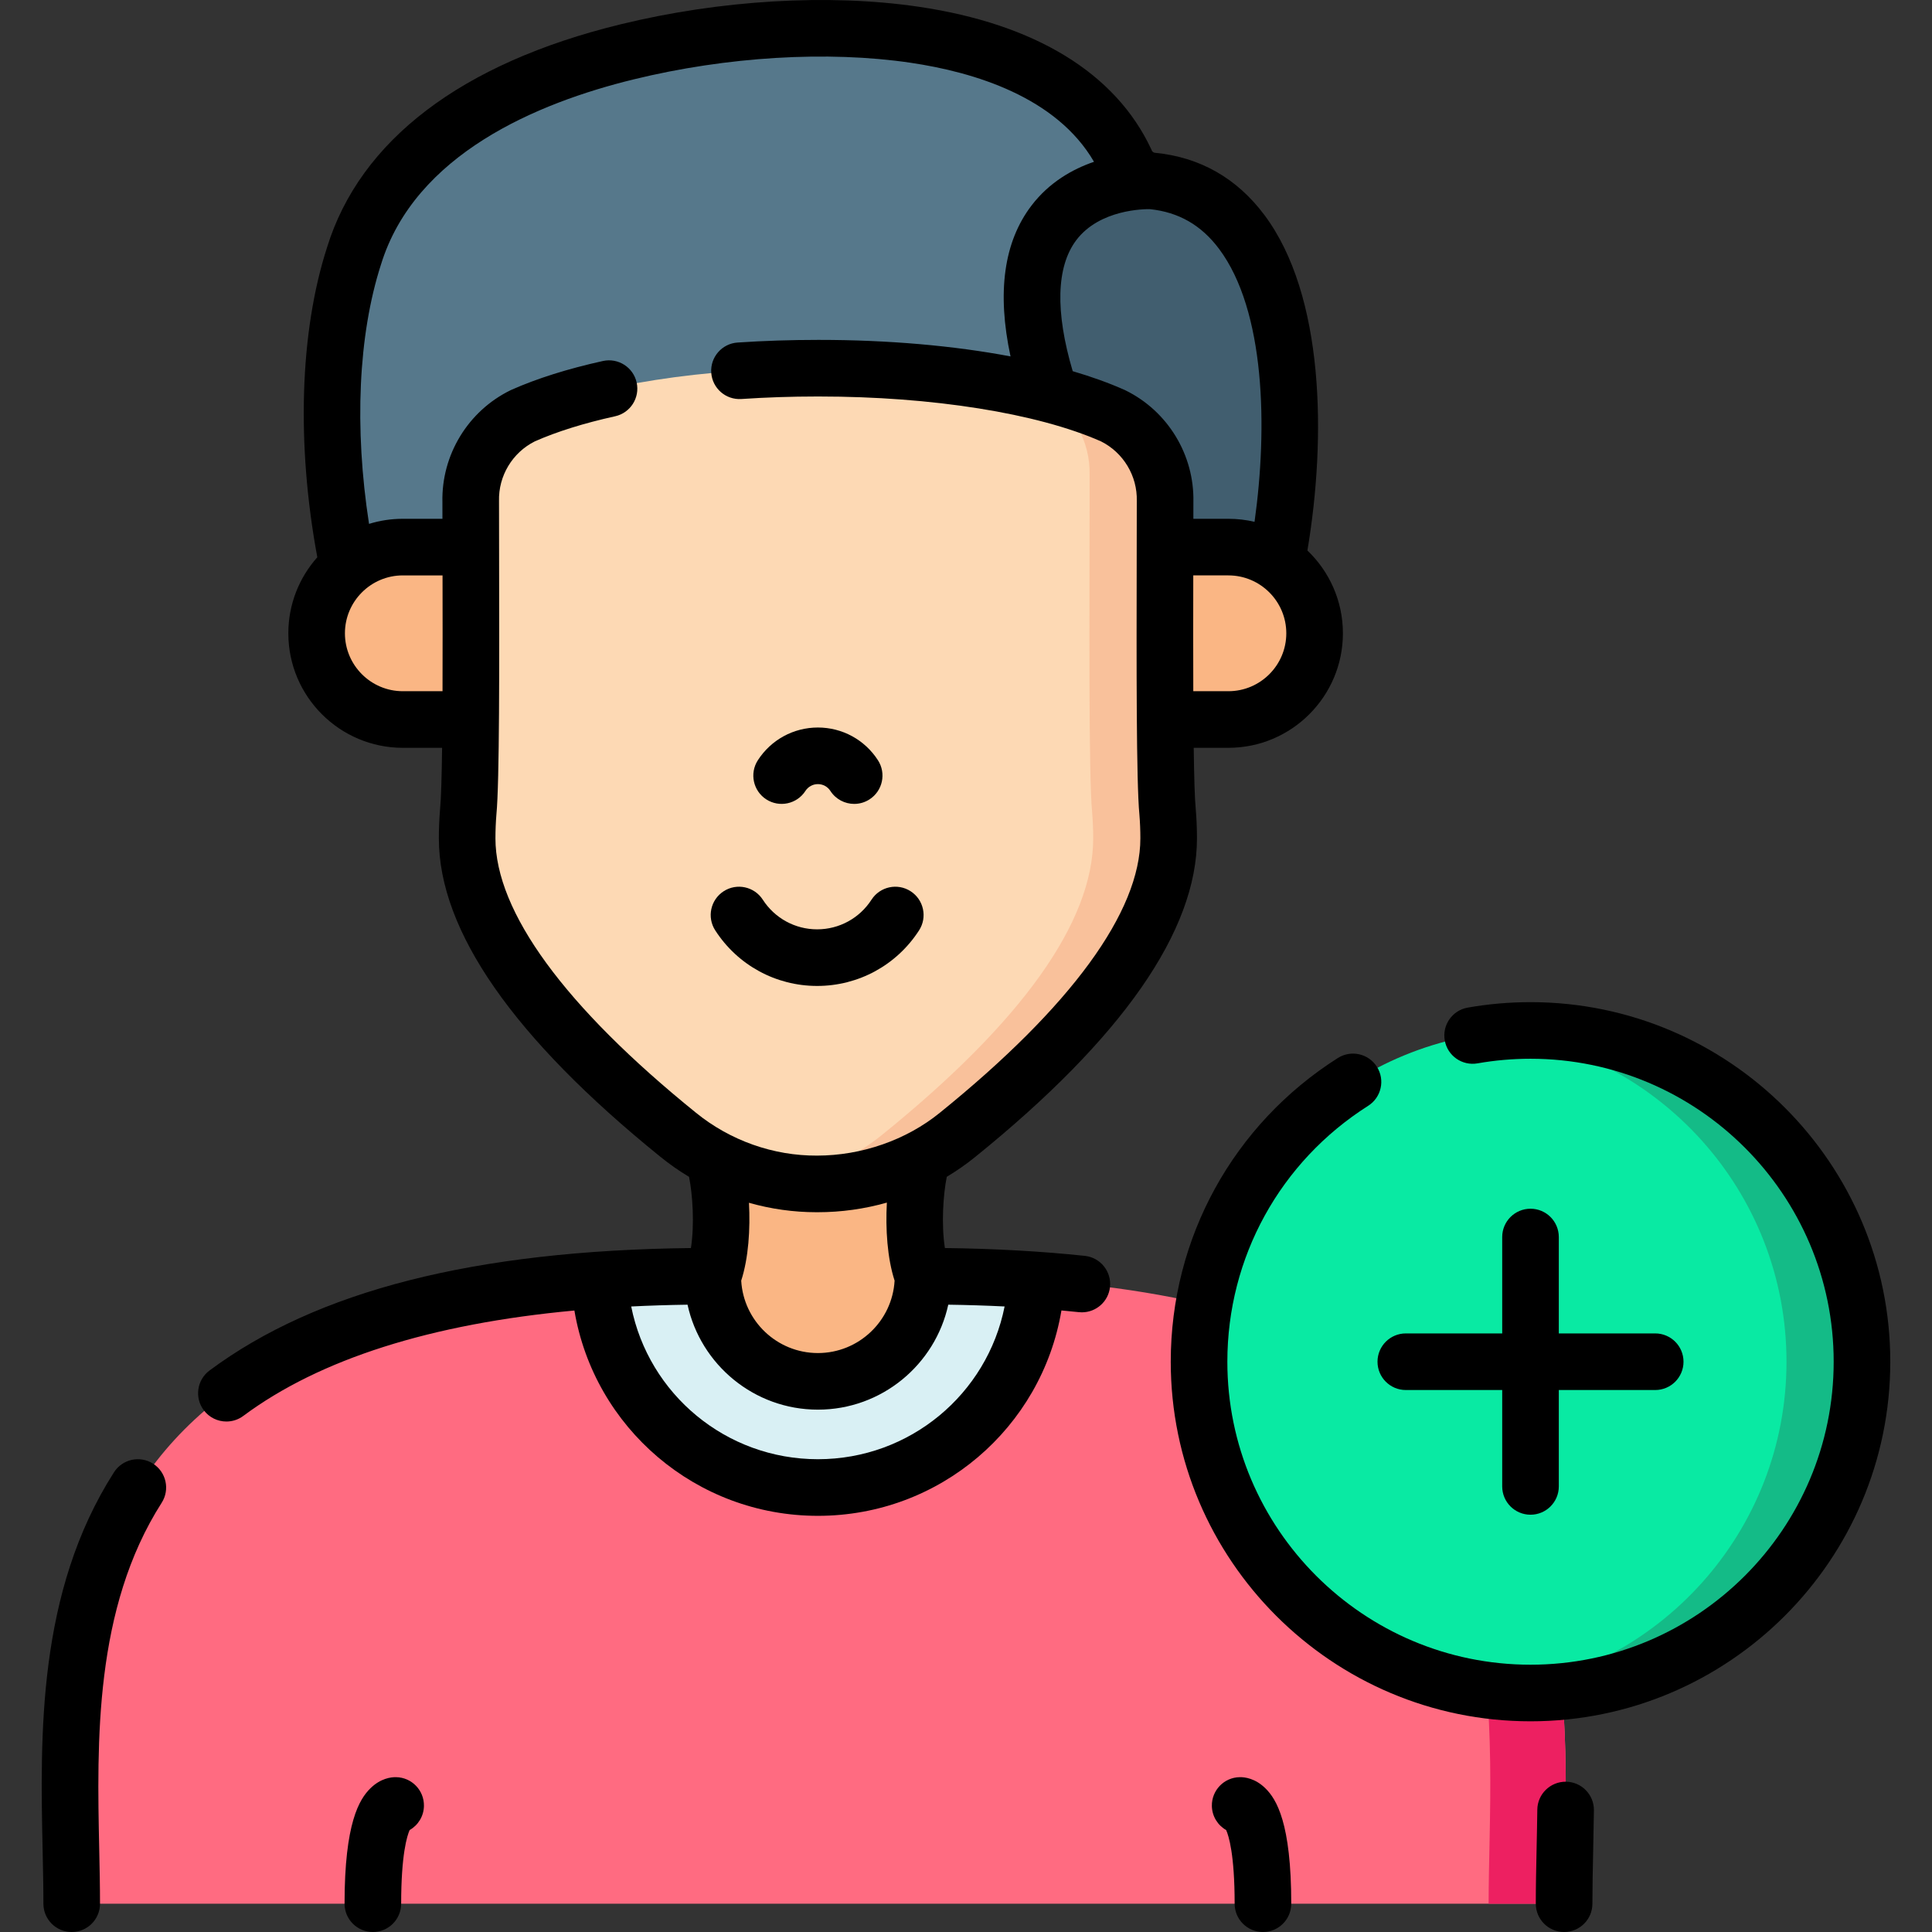 <svg id="Layer_1" enable-background="new 0 0 512.002 512.002" height="512" viewBox="0 0 512.002 512.002" width="512" xmlns="http://www.w3.org/2000/svg"><rect x="0" y="0" width="512.002" height="512.002" fill="#333333" stroke="none"/><g><path d="m338.322 148.892-70.65.38-175.45.93c-5.27-25.77-6.5-57.27 1.58-82.31 9.83-31.92 43.17-47.02 72.38-54.15 45.54-11.14 113.57-10.6 132.09 28.93 1.18 2.9 3.86 4.93 6.98 5.27 38.19 3.71 40.76 60.76 33.07 100.95z" fill="#56788b"/><path d="m338.322 148.892-70.65.38 10.68-44.77c-19.72-59.14 26.9-56.56 26.9-56.56 38.19 3.71 40.76 60.76 33.07 100.95z" fill="#415e6f"/><path d="m414.502 504.502h-395.5c0-56.04-15.7-154.29 139.85-165.28 9.38-.66 19.38-1.01 30.04-1.01h55.72c10.66 0 20.65.34 30.02 1.01 23.61 1.67 43.28 5.34 59.65 10.58 91.52 29.26 80.22 107.17 80.22 154.7z" fill="#ff6b81"/><path d="m414.502 504.502h-20c0-43.74 9.57-118.69-60.22-154.7 91.52 29.26 80.22 107.17 80.22 154.7z" fill="#ed2061"/><path d="m274.632 339.222v.02c-1.54 30.62-26.86 54.97-57.88 54.97-31.01 0-56.33-24.34-57.88-54.94l-.02-.05c9.38-.66 19.38-1.01 30.04-1.01h55.72c10.66 0 20.65.34 30.02 1.01z" fill="#d9f0f4"/><g fill="#fab684"><path d="m325.54 144.988h-17.448l.11 45.691h17.337c12.616 0 22.844-10.228 22.844-22.846s-10.226-22.845-22.843-22.845z"/><path d="m83.91 167.833c0 12.617 10.228 22.846 22.844 22.846h17.337l.11-45.691h-17.448c-12.615 0-22.843 10.228-22.843 22.845z"/></g><path d="m244.613 306.501h-55.718c2.331 6.319 3.534 22.528 0 31.708 0 15.39 12.473 27.866 27.859 27.866s27.859-12.476 27.859-27.866c-3.535-9.18-2.331-25.389 0-31.708z" fill="#fab684"/><path d="m309.712 222.172c0 22.12-18.81 48.54-55.92 78.55-10.41 8.45-23.82 13.06-37.24 13.03-3.36.01-6.7-.28-9.97-.84-9.8-1.68-19.06-5.86-26.86-12.19-37.11-30.01-55.92-56.43-55.92-78.55 0-2.35.09-4.7.28-7.01.96-9.65.68-53.71.66-82.16v-.03c-.25-9.64 5.15-18.55 13.82-22.8 18.94-8.42 48.55-12.62 78.19-12.6 21.27-.01 42.52 2.14 59.83 6.48 6.81 1.7 13.02 3.74 18.37 6.12 8.66 4.25 14.06 13.16 13.81 22.8v.03c-.02 28.45-.29 72.51.66 82.16.19 2.31.29 4.66.29 7.01z" fill="#fdd9b4"/><path d="m309.712 222.172c0 22.12-18.81 48.54-55.92 78.55-10.41 8.45-23.82 13.06-37.24 13.03-3.36.01-6.7-.28-9.97-.84 9.92-1.68 19.4-5.86 27.21-12.19 37.11-30.01 55.92-56.43 55.92-78.55 0-2.35-.1-4.7-.29-7.01-.95-9.65-.68-53.71-.66-82.16v-7.03c.23-9.02-4.48-17.4-12.18-21.92 6.81 1.7 13.02 3.74 18.37 6.12 8.66 4.25 14.06 13.16 13.81 22.8v.03c-.02 28.45-.29 72.51.66 82.16.19 2.31.29 4.66.29 7.01z" fill="#f9c19b"/><path d="m493.442 360.872c0 48.49-39.33 87.79-87.84 87.79-3.38 0-6.72-.19-10-.57-43.8-4.95-77.84-42.11-77.84-87.22s34.04-82.27 77.84-87.22c3.28-.38 6.62-.57 10-.57 48.51 0 87.84 39.3 87.84 87.79z" fill="#09eaa3"/><path d="m493.442 360.872c0 48.49-39.33 87.79-87.84 87.79-3.38 0-6.72-.19-10-.57 43.8-4.95 77.84-42.11 77.84-87.22s-34.04-82.27-77.84-87.22c3.28-.38 6.62-.57 10-.57 48.51 0 87.84 39.3 87.84 87.79z" fill="#14bb87"/></g><g><path d="m40.567 387.891c-3.491-2.231-8.127-1.211-10.359 2.279-20.362 31.85-19.557 69.764-18.91 100.229.105 4.978.206 9.679.206 14.104 0 4.142 3.358 7.5 7.5 7.5s7.5-3.358 7.5-7.5c0-4.583-.102-9.363-.209-14.422-.604-28.434-1.355-63.821 16.551-91.83 2.231-3.492 1.211-8.129-2.279-10.36z"/><path d="m287.491 332.819c-11.515-1.221-23.964-1.917-37.081-2.075-.974-6.226-.468-14.111.5-18.881 2.65-1.583 5.189-3.354 7.593-5.307 38.955-31.501 58.707-59.892 58.707-84.383 0-2.553-.105-5.121-.314-7.631-.003-.039-.006-.078-.01-.117-.271-2.739-.437-8.622-.537-16.246h9.191c16.732 0 30.344-13.613 30.344-30.346 0-8.622-3.614-16.416-9.407-21.945 5.028-29.872 4.522-67.642-11.404-88.923-7.316-9.776-17.104-15.323-28.997-16.476-.383-.042-.711-.29-.857-.646-.048-.119-.1-.237-.154-.354-9.428-20.119-30.733-33.157-61.612-37.704-23.787-3.502-52.599-1.799-79.046 4.673-42.11 10.271-69.005 30.752-77.746 59.135-7.222 22.391-8.127 52.105-2.57 82.085-4.775 5.364-7.68 12.427-7.68 20.156 0 16.733 13.612 30.346 30.344 30.346h10.405c-.1 7.624-.266 13.507-.537 16.247-.004.038-.007.077-.01.115-.208 2.509-.314 5.077-.314 7.633 0 24.492 19.752 52.882 58.695 84.373 2.415 1.961 4.959 3.74 7.607 5.328.966 4.771 1.47 12.648.498 18.87-57.352.665-99.125 11.299-127.578 32.454-3.324 2.471-4.015 7.169-1.543 10.494 1.472 1.979 3.733 3.025 6.024 3.025 1.556 0 3.125-.482 4.469-1.482 20.258-15.061 49.684-24.414 87.751-27.934 5.246 31.064 32.245 54.41 64.534 54.41 32.301 0 59.3-23.355 64.537-54.43 1.557.142 3.097.294 4.619.455.269.029.536.042.8.042 3.787 0 7.041-2.859 7.449-6.709.435-4.122-2.551-7.816-6.67-8.252zm38.049-149.64h-9.306c-.037-9.761-.023-20.552-.005-30.691h9.311c8.461 0 15.344 6.884 15.344 15.345s-6.883 15.346-15.344 15.346zm-2.477-117.227c12.254 16.375 12.903 47.346 9.406 72.335-2.226-.522-4.546-.799-6.929-.799h-9.284c.002-1.505.004-2.979.005-4.417.285-12.503-6.776-24.127-18.011-29.633-.084-.041-.168-.081-.253-.118-4.103-1.824-8.701-3.479-13.716-4.953-4.665-15.745-4.354-27.699.942-34.715 6.201-8.216 18.124-8.249 19.524-8.222 7.618.793 13.612 4.236 18.316 10.522zm-216.309 117.227c-8.46 0-15.344-6.884-15.344-15.346s6.883-15.345 15.344-15.345h10.524c.019 10.141.032 20.932-.004 30.691zm24.543 38.994c0-2.125.087-4.256.258-6.337.829-8.56.768-40.177.713-68.08-.01-5.185-.02-10.174-.023-14.78 0-.065-.001-.13-.002-.195-.173-6.652 3.551-12.846 9.497-15.816 5.847-2.584 13.004-4.821 21.276-6.648 4.044-.894 6.599-4.896 5.706-8.941-.894-4.044-4.894-6.595-8.941-5.706-9.316 2.058-17.482 4.631-24.271 7.649-.085.038-.17.078-.253.119-11.234 5.505-18.295 17.127-18.011 29.63.001 1.436.003 2.911.005 4.419h-10.497c-3.116 0-6.124.472-8.956 1.349-3.941-25.448-2.864-50.038 3.167-68.735 9.009-29.25 41.405-42.83 67.001-49.073 24.642-6.03 51.36-7.636 73.301-4.404 16.947 2.496 38.686 9.094 48.656 26.252-5.682 1.948-11.848 5.422-16.562 11.595-7.34 9.611-9.196 23.026-5.559 39.981-15.05-2.844-32.404-4.376-50.714-4.376h-.325c-7.155.002-14.327.229-21.299.7-4.133.28-7.256 3.856-6.977 7.989.279 4.132 3.851 7.25 7.989 6.977 6.535-.442 13.253-.666 19.989-.666h.597c29.958 0 57.851 4.439 74.706 11.89 5.946 2.971 9.669 9.164 9.496 15.815-.001.063-.002.155-.002.218-.003 4.598-.013 9.604-.023 14.806-.054 27.88-.115 59.471.714 68.028.171 2.083.258 4.215.258 6.338 0 19.462-18.375 44.608-53.151 72.73-8.917 7.243-20.726 11.341-32.524 11.349-11.619.059-23.039-4-32.098-11.36-34.766-28.109-53.141-53.255-53.141-72.717zm85.071 99.079h.341c6.243 0 12.412-.871 18.32-2.547-.383 6.972.109 14.671 2.05 20.684-.613 10.683-9.495 19.186-20.325 19.186s-19.712-8.503-20.325-19.186c1.938-6 2.431-13.68 2.053-20.64 5.793 1.648 11.815 2.503 17.886 2.503zm.386 65.457c-24.385 0-44.855-17.267-49.478-40.476 4.852-.244 9.829-.402 14.93-.476 3.466 15.886 17.64 27.818 34.548 27.818s31.082-11.931 34.548-27.818c5.093.073 10.075.231 14.931.471-4.62 23.213-25.089 40.481-49.479 40.481z"/><path d="m414.999 472.171c-4.134-.034-7.542 3.263-7.594 7.405-.045 3.579-.12 7.083-.192 10.491-.107 5.064-.209 9.848-.209 14.435 0 4.142 3.358 7.5 7.5 7.5s7.5-3.358 7.5-7.5c0-4.428.1-9.134.206-14.117.073-3.45.148-6.997.194-10.621.053-4.141-3.263-7.541-7.405-7.593z"/><path d="m216.554 261.286c10.959 0 21.056-5.505 27.008-14.726 2.247-3.48 1.247-8.122-2.233-10.369s-8.122-1.247-10.369 2.233c-3.178 4.922-8.564 7.861-14.407 7.861s-11.229-2.939-14.406-7.861c-2.247-3.48-6.889-4.479-10.369-2.233-3.48 2.247-4.48 6.889-2.233 10.369 5.953 9.221 16.05 14.726 27.009 14.726z"/><path d="m203.073 211.843c3.479 2.246 8.122 1.246 10.369-2.233.731-1.134 1.97-1.811 3.312-1.811s2.58.677 3.312 1.811c1.435 2.222 3.846 3.433 6.308 3.433 1.394 0 2.803-.388 4.061-1.2 3.48-2.247 4.48-6.889 2.233-10.369-3.507-5.432-9.456-8.675-15.914-8.675s-12.408 3.243-15.915 8.675c-2.246 3.48-1.246 8.123 2.234 10.369z"/><path d="m405.602 265.58c-5.585 0-11.184.487-16.64 1.448-4.08.718-6.804 4.607-6.086 8.687s4.611 6.805 8.687 6.086c4.6-.81 9.324-1.22 14.04-1.22 44.301 0 80.342 36.019 80.342 80.292s-36.042 80.292-80.342 80.292-80.342-36.019-80.342-80.292c0-27.629 13.95-52.982 37.317-67.822 3.497-2.22 4.531-6.855 2.311-10.352-2.22-3.496-6.854-4.531-10.352-2.311-27.724 17.606-44.276 47.693-44.276 80.484 0 52.544 42.77 95.292 95.342 95.292s95.342-42.748 95.342-95.292-42.771-95.292-95.343-95.292z"/><path d="m104.985 470.97c-1.404-.032-4.147.324-6.818 2.947-2.943 2.89-6.855 9.205-6.855 30.585 0 4.142 3.358 7.5 7.5 7.5s7.5-3.358 7.5-7.5c0-13.057 1.569-17.991 2.248-19.515 2.222-1.268 3.739-3.641 3.789-6.384.074-4.141-3.222-7.559-7.364-7.633z"/><path d="m335.34 473.917c-2.67-2.623-5.422-2.981-6.818-2.947-4.142.074-7.438 3.492-7.364 7.634.05 2.744 1.566 5.117 3.789 6.384.679 1.524 2.248 6.458 2.248 19.515 0 4.142 3.358 7.5 7.5 7.5s7.5-3.358 7.5-7.5c0-21.381-3.912-27.696-6.855-30.586z"/><path d="m372.556 368.372h25.546v25.546c0 4.142 3.358 7.5 7.5 7.5s7.5-3.358 7.5-7.5v-25.546h25.547c4.142 0 7.5-3.358 7.5-7.5s-3.358-7.5-7.5-7.5h-25.547v-25.546c0-4.142-3.358-7.5-7.5-7.5s-7.5 3.358-7.5 7.5v25.546h-25.546c-4.142 0-7.5 3.358-7.5 7.5s3.358 7.5 7.5 7.5z"/></g></svg>